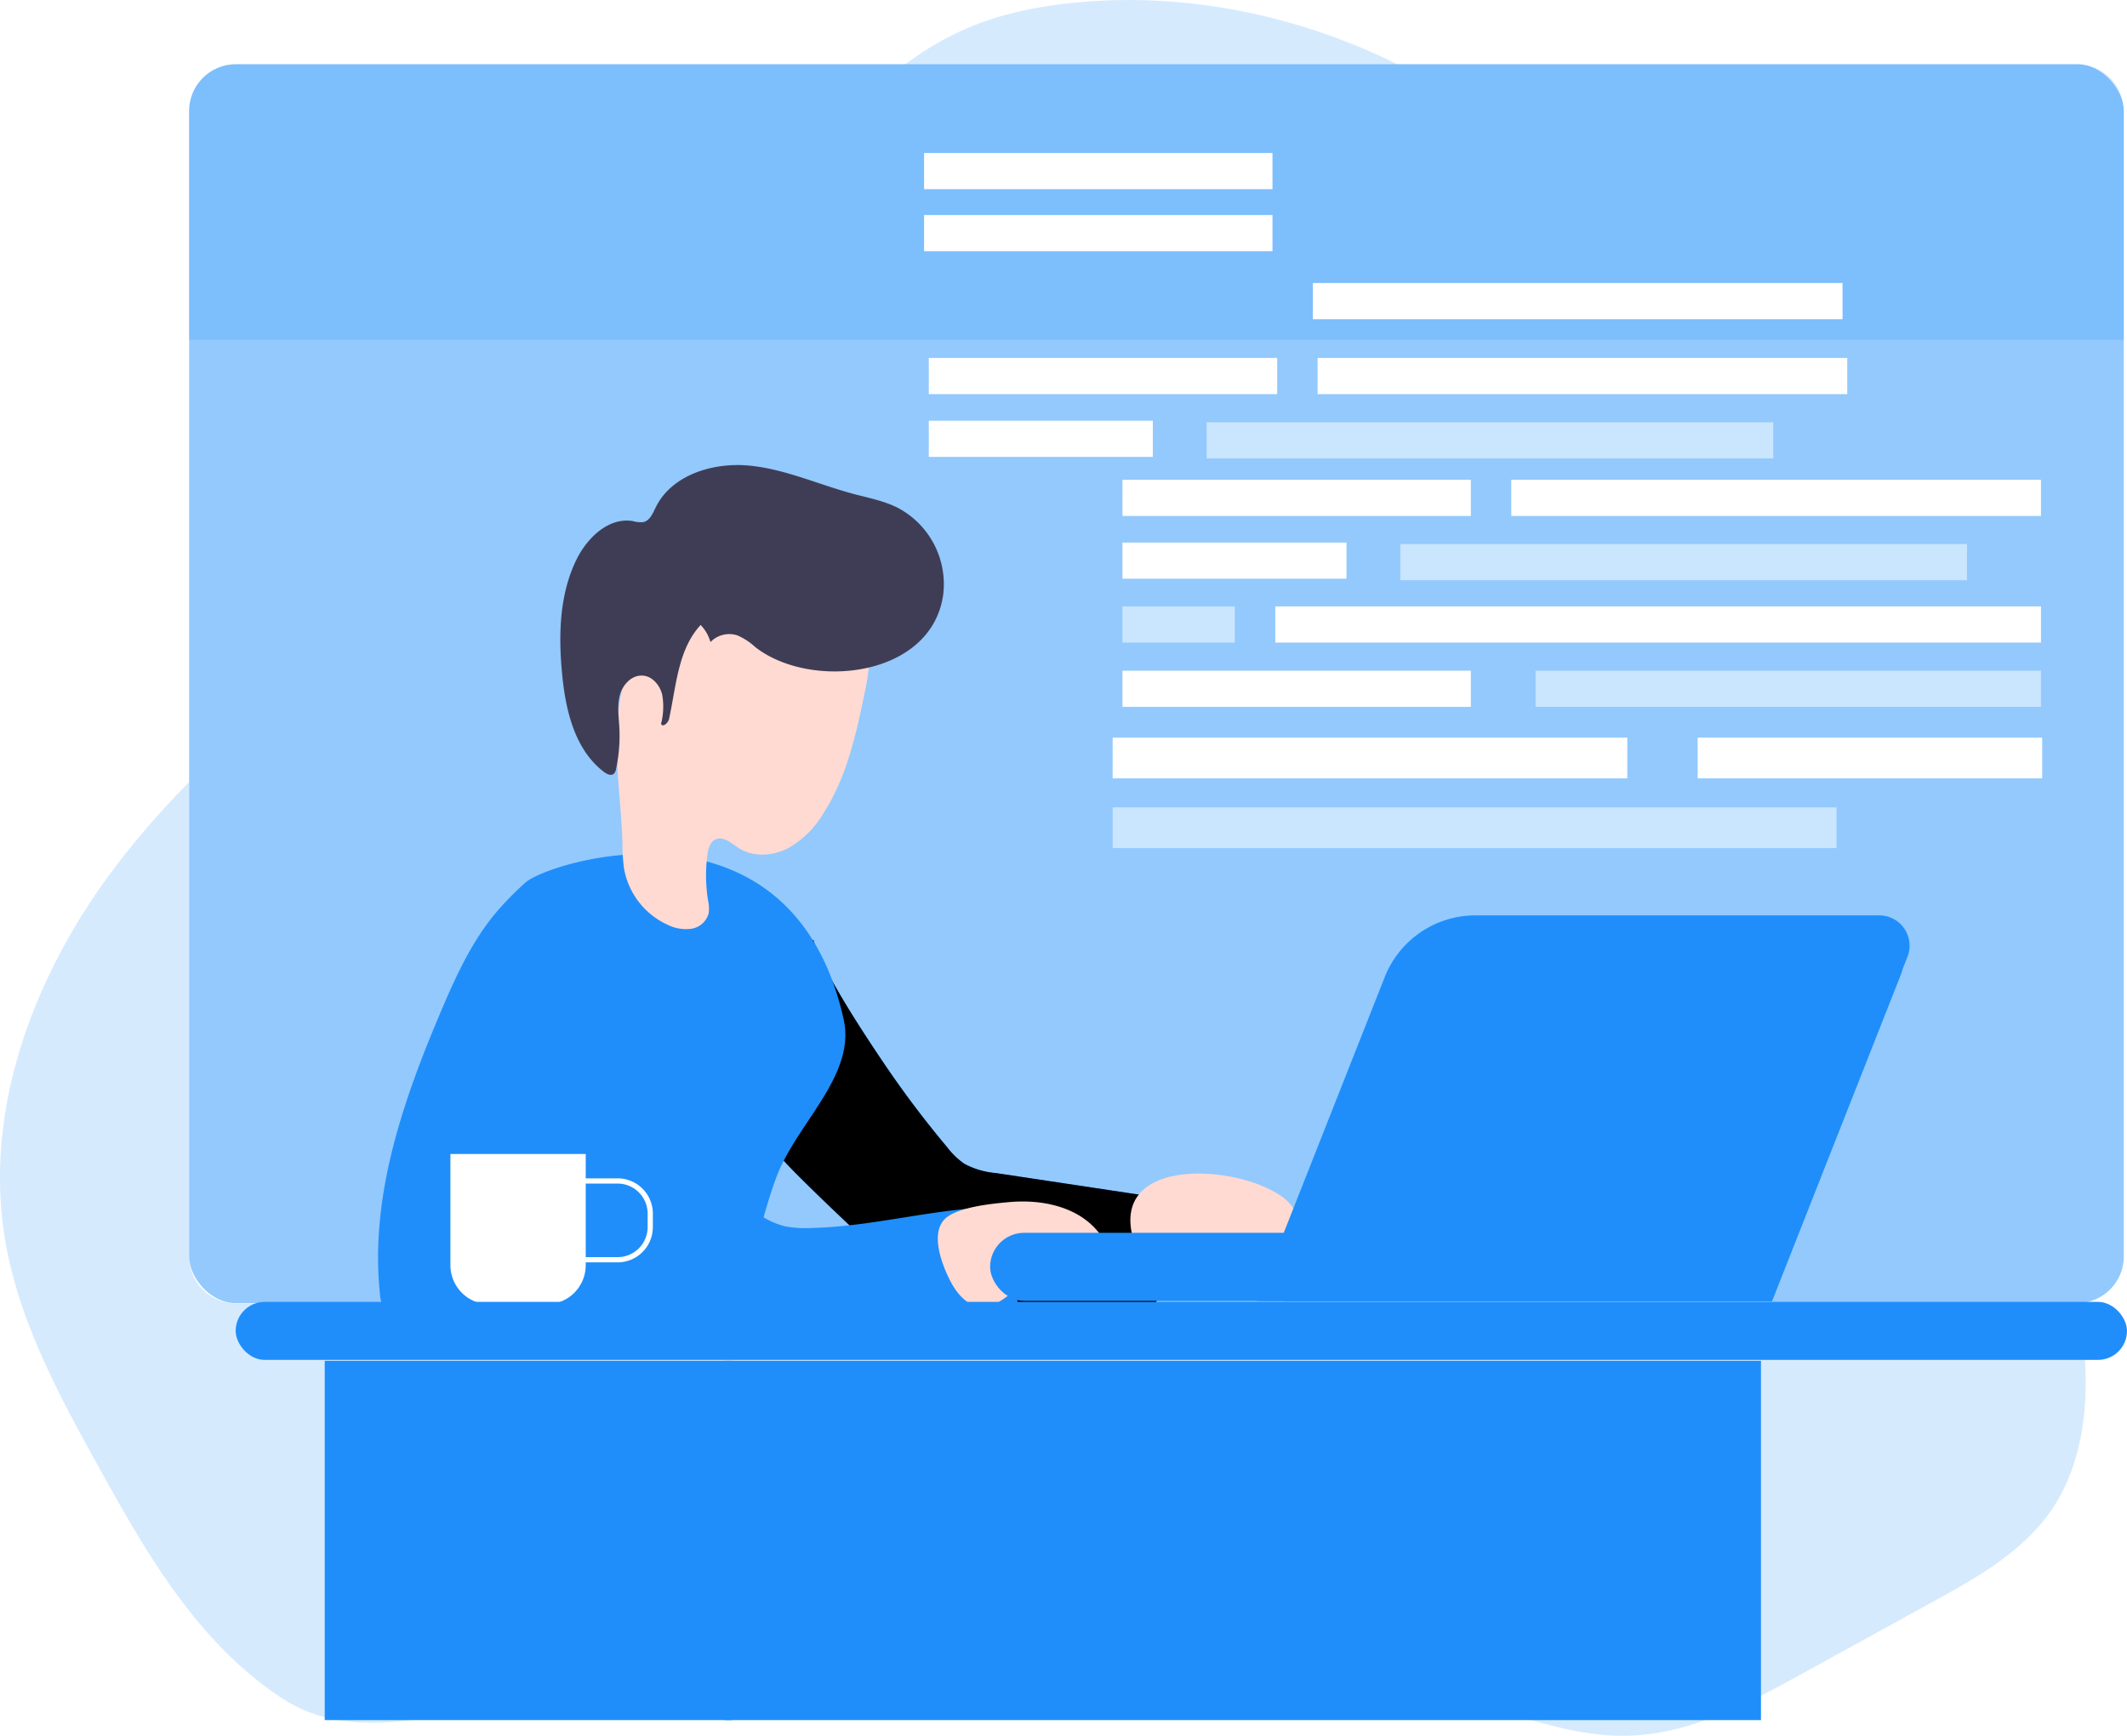 <svg
  xmlns="http://www.w3.org/2000/svg"
  xmlnsXlink="http://www.w3.org/1999/xlink"
  data-name="Layer 1"
  viewBox="0 0 407.22 332.41"
>
  <defs>
    <linearGradient
      id="a"
      x1="154.44"
      x2="204.69"
      y1="220.63"
      y2="239.78"
      gradientUnits="userSpaceOnUse"
    >
      <stop offset="0.01"></stop>
      <stop offset="0.12" stopOpacity="0.75"></stop>
      <stop offset="1" stopOpacity="0"></stop>
    </linearGradient>
    <linearGradient
      id="b"
      x1="128.92"
      x2="113.67"
      y1="276.06"
      y2="184.09"
      xlinkHref="#a"
    ></linearGradient>
    <linearGradient
      id="c"
      x1="134.36"
      x2="159.48"
      y1="270.94"
      y2="214.41"
      xlinkHref="#a"
    ></linearGradient>
    <linearGradient
      id="d"
      x1="262.98"
      x2="219.92"
      y1="213.1"
      y2="357.78"
      xlinkHref="#a"
    ></linearGradient>
    <linearGradient
      id="e"
      x1="85.31"
      x2="127.03"
      y1="219.96"
      y2="417.81"
      xlinkHref="#a"
    ></linearGradient>
    <linearGradient
      id="f"
      x1="264.92"
      x2="265.51"
      y1="268.06"
      y2="240.84"
      gradientTransform="rotate(180 265.195 255.4)"
      xlinkHref="#a"
    ></linearGradient>
    <linearGradient
      id="g"
      x1="307.69"
      x2="311.73"
      y1="284.87"
      y2="182.58"
      xlinkHref="#a"
    ></linearGradient>
  </defs>
  <rect
    style="isolation:isolate"
    width="370.4"
    height="237.25"
    x="36.21"
    y="12.31"
    fill="#1f8efa"
    opacity="0.48"
    rx="8.95"
  ></rect>
  <path
    style="isolation:isolate"
    fill="#1f8efa"
    d="M404.17 279.66c-.27 7.77-2.05 15.68-6.4 22.12-5.48 8.11-14.38 13.13-23 17.85l-24.44 13.45c-10.71 5.9-22 11.94-34.21 12.11-8.64.13-17-2.72-25.31-5.11-38.81-11.2-79.69-12.77-119.81-9.94-20.55 1.45-41 4-61.36 7.07-16.29 2.42-35.84 10.47-50.53.94-16-10.4-25.82-27.24-34.86-43.59-7.87-14.19-15.85-28.73-18.45-44.74-4-24.74 5.58-50.15 20.57-70.25a161.15 161.15 0 0114.73-17v90.83a9 9 0 008.95 9h352.49a70.17 70.17 0 011.63 17.26zM272.47 25.1h-94.25a56.62 56.62 0 0111.48-6.76c7.45-3.25 15.57-4.7 23.67-5.28 20.38-1.47 40.82 3.03 59.1 12.04z"
    opacity="0.18"
    transform="translate(-4.89 -12.78)"
  ></path>
  <path
    fill="#1f8efa"
    d="M186.23 232.48a14.62 14.62 0 003.27 3.16 15.28 15.28 0 006 1.78l31.92 4.81a1.85 1.85 0 01.89.3 1.82 1.82 0 01.47 1.44 56.17 56.17 0 01-2.39 17.66 2.44 2.44 0 01-.65 1.24 2.56 2.56 0 01-1.46.44c-10.74.91-21.53.62-32.3.33a22 22 0 01-5.38-.59c-3-.84-5.45-2.89-7.71-5-4.85-4.51-24.48-22.64-25.67-25.1a67.19 67.19 0 01-3.8-10.92c-1-3.6 6.31-4.05 6.16-7.79a24.17 24.17 0 01.92-7.66 13.08 13.08 0 013.2-5.92c1.1-1-.6-7.78.92-7.86 1.76 6 9.72 18 13.18 23.14a193.68 193.68 0 0012.43 16.54z"
    transform="translate(-4.89 -12.78)"
  ></path>
  <path
    fill="url(#a)"
    d="M186.23 232.48a14.62 14.62 0 003.27 3.16 15.28 15.28 0 006 1.78l31.92 4.81a1.85 1.85 0 01.89.3 1.82 1.82 0 01.47 1.44 56.17 56.17 0 01-2.39 17.66 2.44 2.44 0 01-.65 1.24 2.56 2.56 0 01-1.46.44c-10.74.91-21.53.62-32.3.33a22 22 0 01-5.38-.59c-3-.84-5.45-2.89-7.71-5-4.85-4.51-24.48-22.64-25.67-25.1a67.19 67.19 0 01-3.8-10.92c-1-3.6 6.31-4.05 6.16-7.79a24.17 24.17 0 01.92-7.66 13.08 13.08 0 013.2-5.92c1.1-1-.6-7.78.92-7.86 1.76 6 9.72 18 13.18 23.14a193.68 193.68 0 0012.43 16.54z"
    transform="translate(-4.89 -12.78)"
  ></path>
  <path
    fill="#1f8efa"
    d="M105.46 181.82a58.54 58.54 0 00-6 6.2c-4.42 5.43-7.36 11.89-10.1 18.33-7.29 17.14-13.64 35.47-11.75 54a7 7 0 00.88 3.18 6.19 6.19 0 003.43 2.21c3.51 1.12 7.26 1.17 11 1.2 14.41.13 28.84.26 43.24-.44 2.23-.11 4.59-.28 6.44-1.54a10.44 10.44 0 003.14-3.93c3.87-7.28 5-15.7 8-23.36 4-10 15-19.09 12.68-29.63-9.92-44.75-56.42-30.35-60.96-26.22z"
    transform="translate(-4.89 -12.78)"
  ></path>
  <path
    fill="url(#b)"
    d="M105.46 181.82a58.54 58.54 0 00-6 6.2c-4.42 5.43-7.36 11.89-10.1 18.33-7.29 17.14-13.64 35.47-11.75 54a7 7 0 00.88 3.18 6.19 6.19 0 003.43 2.21c3.51 1.12 7.26 1.17 11 1.2 14.41.13 28.84.26 43.24-.44 2.23-.11 4.59-.28 6.44-1.54a10.44 10.44 0 003.14-3.93c3.87-7.28 5-15.7 8-23.36 4-10 15-19.09 12.68-29.63-9.92-44.75-56.42-30.35-60.96-26.22z"
    transform="translate(-4.89 -12.78)"
  ></path>
  <path
    fill="#ffdad2"
    d="M170.58 144.75c-1.69 8.21-3.46 16.64-8 23.71a18.36 18.36 0 01-6.93 6.82c-2.93 1.47-6.65 1.67-9.39-.13-1.37-.89-2.87-2.29-4.36-1.63-1.08.49-1.43 1.83-1.58 3a30.2 30.2 0 00.12 8.65 7.31 7.31 0 01.14 2.46 4.06 4.06 0 01-3.25 3 7.75 7.75 0 01-4.53-.71 14.64 14.64 0 01-8.44-10.82 35.06 35.06 0 01-.3-4.8c-.19-7.12-1.32-14.21-1.09-21.32s2-14.51 6.83-19.76a31.12 31.12 0 019.76-6.76c5.45-2.6 11.53-4.43 17.49-3.48a16.62 16.62 0 0111.57 7.72c3.12 4.79 3.13 8.36 1.96 14.05z"
    transform="translate(-4.89 -12.78)"
  ></path>
  <path
    fill="#3f3d56"
    d="M185.47 126.66a16.55 16.55 0 00-8.75-16.66c-2.65-1.32-5.6-1.88-8.46-2.64-6.7-1.8-13.13-4.78-20-5.42s-14.77 1.77-17.83 8c-.56 1.14-1.11 2.52-2.34 2.82a5.13 5.13 0 01-2-.18c-4.59-.81-8.72 3.11-10.79 7.28-3.34 6.75-3.51 14.62-2.78 22.11.67 6.93 2.44 14.42 8 18.64.55.42 1.36.8 1.89.35a1.58 1.58 0 00.43-.93 30.4 30.4 0 00.62-8c-.11-2-.43-4.12.09-6.09s2.19-3.84 4.23-3.78c1.89 0 3.41 1.76 3.88 3.6a13.28 13.28 0 01-.21 5.64c.3.75 1.35-.15 1.53-.93 1.38-6.28 1.69-13.31 6.05-18a7.73 7.73 0 011.88 3.27 5 5 0 015.15-1.28 12.24 12.24 0 013.44 2.25c10.62 8.29 33.74 5.83 35.97-10.05z"
    transform="translate(-4.89 -12.78)"
  ></path>
  <path
    fill="#1f8efa"
    d="M108.52 192.06c-3.36 2.44-5 6.73-5.1 10.87s4.28 30.41 8.41 37.87c3.2 5.8 9.87 20.94 20 25.12 3 1.24 47.35.72 67.93-1.51-.13-4.87-.37-9.74-.69-14.61a2.77 2.77 0 00-.55-1.79c-.52-.54-1.26-4.07-2-4.07-12 .05-24.1 3.72-36.1 4a21.12 21.12 0 01-5.21-.31 15 15 0 01-4-1.64c-9.26-5.24-14.38-15.53-18-25.54-2.77-7.72-5-15.71-9-22.92-1.42-2.57-2.69-5.07-5.49-6.2-3.29-1.33-7.15-1.48-10.2.73z"
    transform="translate(-4.89 -12.78)"
  ></path>
  <path
    fill="url(#c)"
    d="M108.52 192.06c-3.36 2.44-5 6.73-5.1 10.87s4.28 30.41 8.41 37.87c3.2 5.8 9.87 20.94 20 25.12 3 1.24 47.35.72 67.93-1.51-.13-4.87-.37-9.74-.69-14.61a2.77 2.77 0 00-.55-1.79c-.52-.54-1.26-4.07-2-4.07-12 .05-24.1 3.72-36.1 4a21.12 21.12 0 01-5.21-.31 15 15 0 01-4-1.64c-9.26-5.24-14.38-15.53-18-25.54-2.77-7.72-5-15.71-9-22.92-1.42-2.57-2.69-5.07-5.49-6.2-3.29-1.33-7.15-1.48-10.2.73z"
    transform="translate(-4.89 -12.78)"
  ></path>
  <path
    fill="#ffdad2"
    d="M198 243c6.23-.59 13.15.8 17.1 5.65a3 3 0 01.78 1.6 2.68 2.68 0 01-.48 1.51c-2.33 3.87-7.39 4.79-11.64 6.32a30.22 30.22 0 00-6.29 3.12 10 10 0 01-3.76 1.86c-3 .45-5.49-2.23-6.85-4.91-1.56-3-4-9.16-1-12 2.45-2.25 9.06-2.87 12.14-3.15zM249.59 241.46a8.53 8.53 0 012.79 2.55 3.67 3.67 0 01.26 3.63 5.05 5.05 0 01-1.87 1.68c-5.53 3.29-12.31 3.88-17.91 7A9.73 9.73 0 01229 258a5.33 5.33 0 01-4.28-2 13.6 13.6 0 01-2.31-4.27c-6.55-17.2 17.76-16.27 27.18-10.27z"
    transform="translate(-4.89 -12.78)"
  ></path>
  <path
    fill="#fff"
    d="M86.23 221h25.91v21.28a7.5 7.5 0 01-7.5 7.5H93.73a7.5 7.5 0 01-7.5-7.5V221z"
  ></path>
  <path
    fill="none"
    stroke="#fff"
    strokeMiterlimit="10"
    strokeWidth="3.3"
    d="M110.39 226.16h7.85a6.25 6.25 0 016.25 6.25V235a6.25 6.25 0 01-6.25 6.25h-7.85 0v-15.09h0z"
  ></path>
  <rect
    width="362.1"
    height="11.11"
    x="45.12"
    y="249.32"
    fill="#1f8efa"
    rx="5.56"
  ></rect>
  <path fill="#1f8efa" d="M138.75 260.6H337.14V329.41H138.75z"></path>
  <path fill="#1f8efa" d="M62.17 260.6H140.1V329.41H62.17z"></path>
  <path fill="url(#d)" d="M140.06 260.6H337.15V329.41H140.06z"></path>
  <path fill="url(#e)" d="M62.17 260.6H140.1V329.41H62.17z"></path>
  <path
    style="isolation:isolate"
    fill="#1f8efa"
    d="M411.49 34.05v43.8H41.1v-43.8a9 9 0 018.95-9h352.49a9 9 0 018.95 9z"
    opacity="0.18"
    transform="translate(-4.89 -12.78)"
  ></path>
  <rect
    width="141.48"
    height="13.04"
    x="194.46"
    y="248.88"
    fill="#1f8efa"
    rx="6.52"
    transform="rotate(-180 262.75 249.005)"
  ></rect>
  <rect
    width="141.48"
    height="13.04"
    x="194.46"
    y="248.88"
    fill="url(#f)"
    rx="6.52"
    transform="rotate(-180 262.75 249.005)"
  ></rect>
  <path
    fill="#1f8efa"
    d="M245.51 261.93h98.57l26-65.93a5.8 5.8 0 00-5.39-7.92h-77.35A18.68 18.68 0 00270 199.9z"
    transform="translate(-4.89 -12.78)"
  ></path>
  <path
    fill="#1f8efa"
    d="M250.52 262h93.62l24.69-62.63a5.5 5.5 0 00-5.12-7.52h-73.46a17.73 17.73 0 00-16.5 11.22z"
    transform="translate(-4.89 -12.78)"
  ></path>
  <path
    fill="url(#g)"
    d="M250.52 262h93.62l24.69-62.63a5.5 5.5 0 00-5.12-7.52h-73.46a17.73 17.73 0 00-16.5 11.22z"
    transform="translate(-4.89 -12.78)"
  ></path>
  <path
    fill="#fff"
    d="M213.02 154.61H351.62V162.41H213.02z"
    opacity="0.51"
  ></path>
  <path fill="#fff" d="M213.02 141.26H311.55V149.06H213.02z"></path>
  <path fill="#fff" d="M325.02 141.26H390.98V149.06H325.02z"></path>
  <path fill="#fff" d="M289.34 91.88H390.75V98.81H289.34z"></path>
  <path
    fill="#fff"
    d="M268.1 104.19H376.59V111.12H268.1z"
    opacity="0.51"
  ></path>
  <path fill="#fff" d="M214.9 91.88H281.6V98.81H214.9z"></path>
  <path fill="#fff" d="M244.16 116.13H390.75V123.06H244.16z"></path>
  <path
    fill="#fff"
    d="M214.9 116.13H236.42V123.06H214.9z"
    opacity="0.51"
  ></path>
  <path
    fill="#fff"
    d="M293.99 128.44H390.75V135.37H293.99z"
    opacity="0.51"
  ></path>
  <path fill="#fff" d="M214.9 128.44H281.6V135.37H214.9z"></path>
  <path fill="#fff" d="M214.9 103.9H257.79V110.83H214.9z"></path>
  <path
    fill="#fff"
    d="M252.25 68.55H353.66V75.48H252.25z"
  ></path>
  <path
    fill="#fff"
    d="M231.01 80.86H339.5V87.79H231.01z"
    opacity="0.51"
  ></path>
  <path
    fill="#fff"
    d="M177.82 68.55H244.52V75.48H177.82z"
  ></path>
  <path fill="#fff" d="M251.35 54.2H352.76V61.13H251.35z"></path>
  <path fill="#fff" d="M176.92 41.18H243.62V48.11H176.92z"></path>
  <path fill="#fff" d="M176.92 29.3H243.62V36.23H176.92z"></path>
  <path fill="#fff" d="M177.82 80.57H220.71V87.5H177.82z"></path>
</svg>